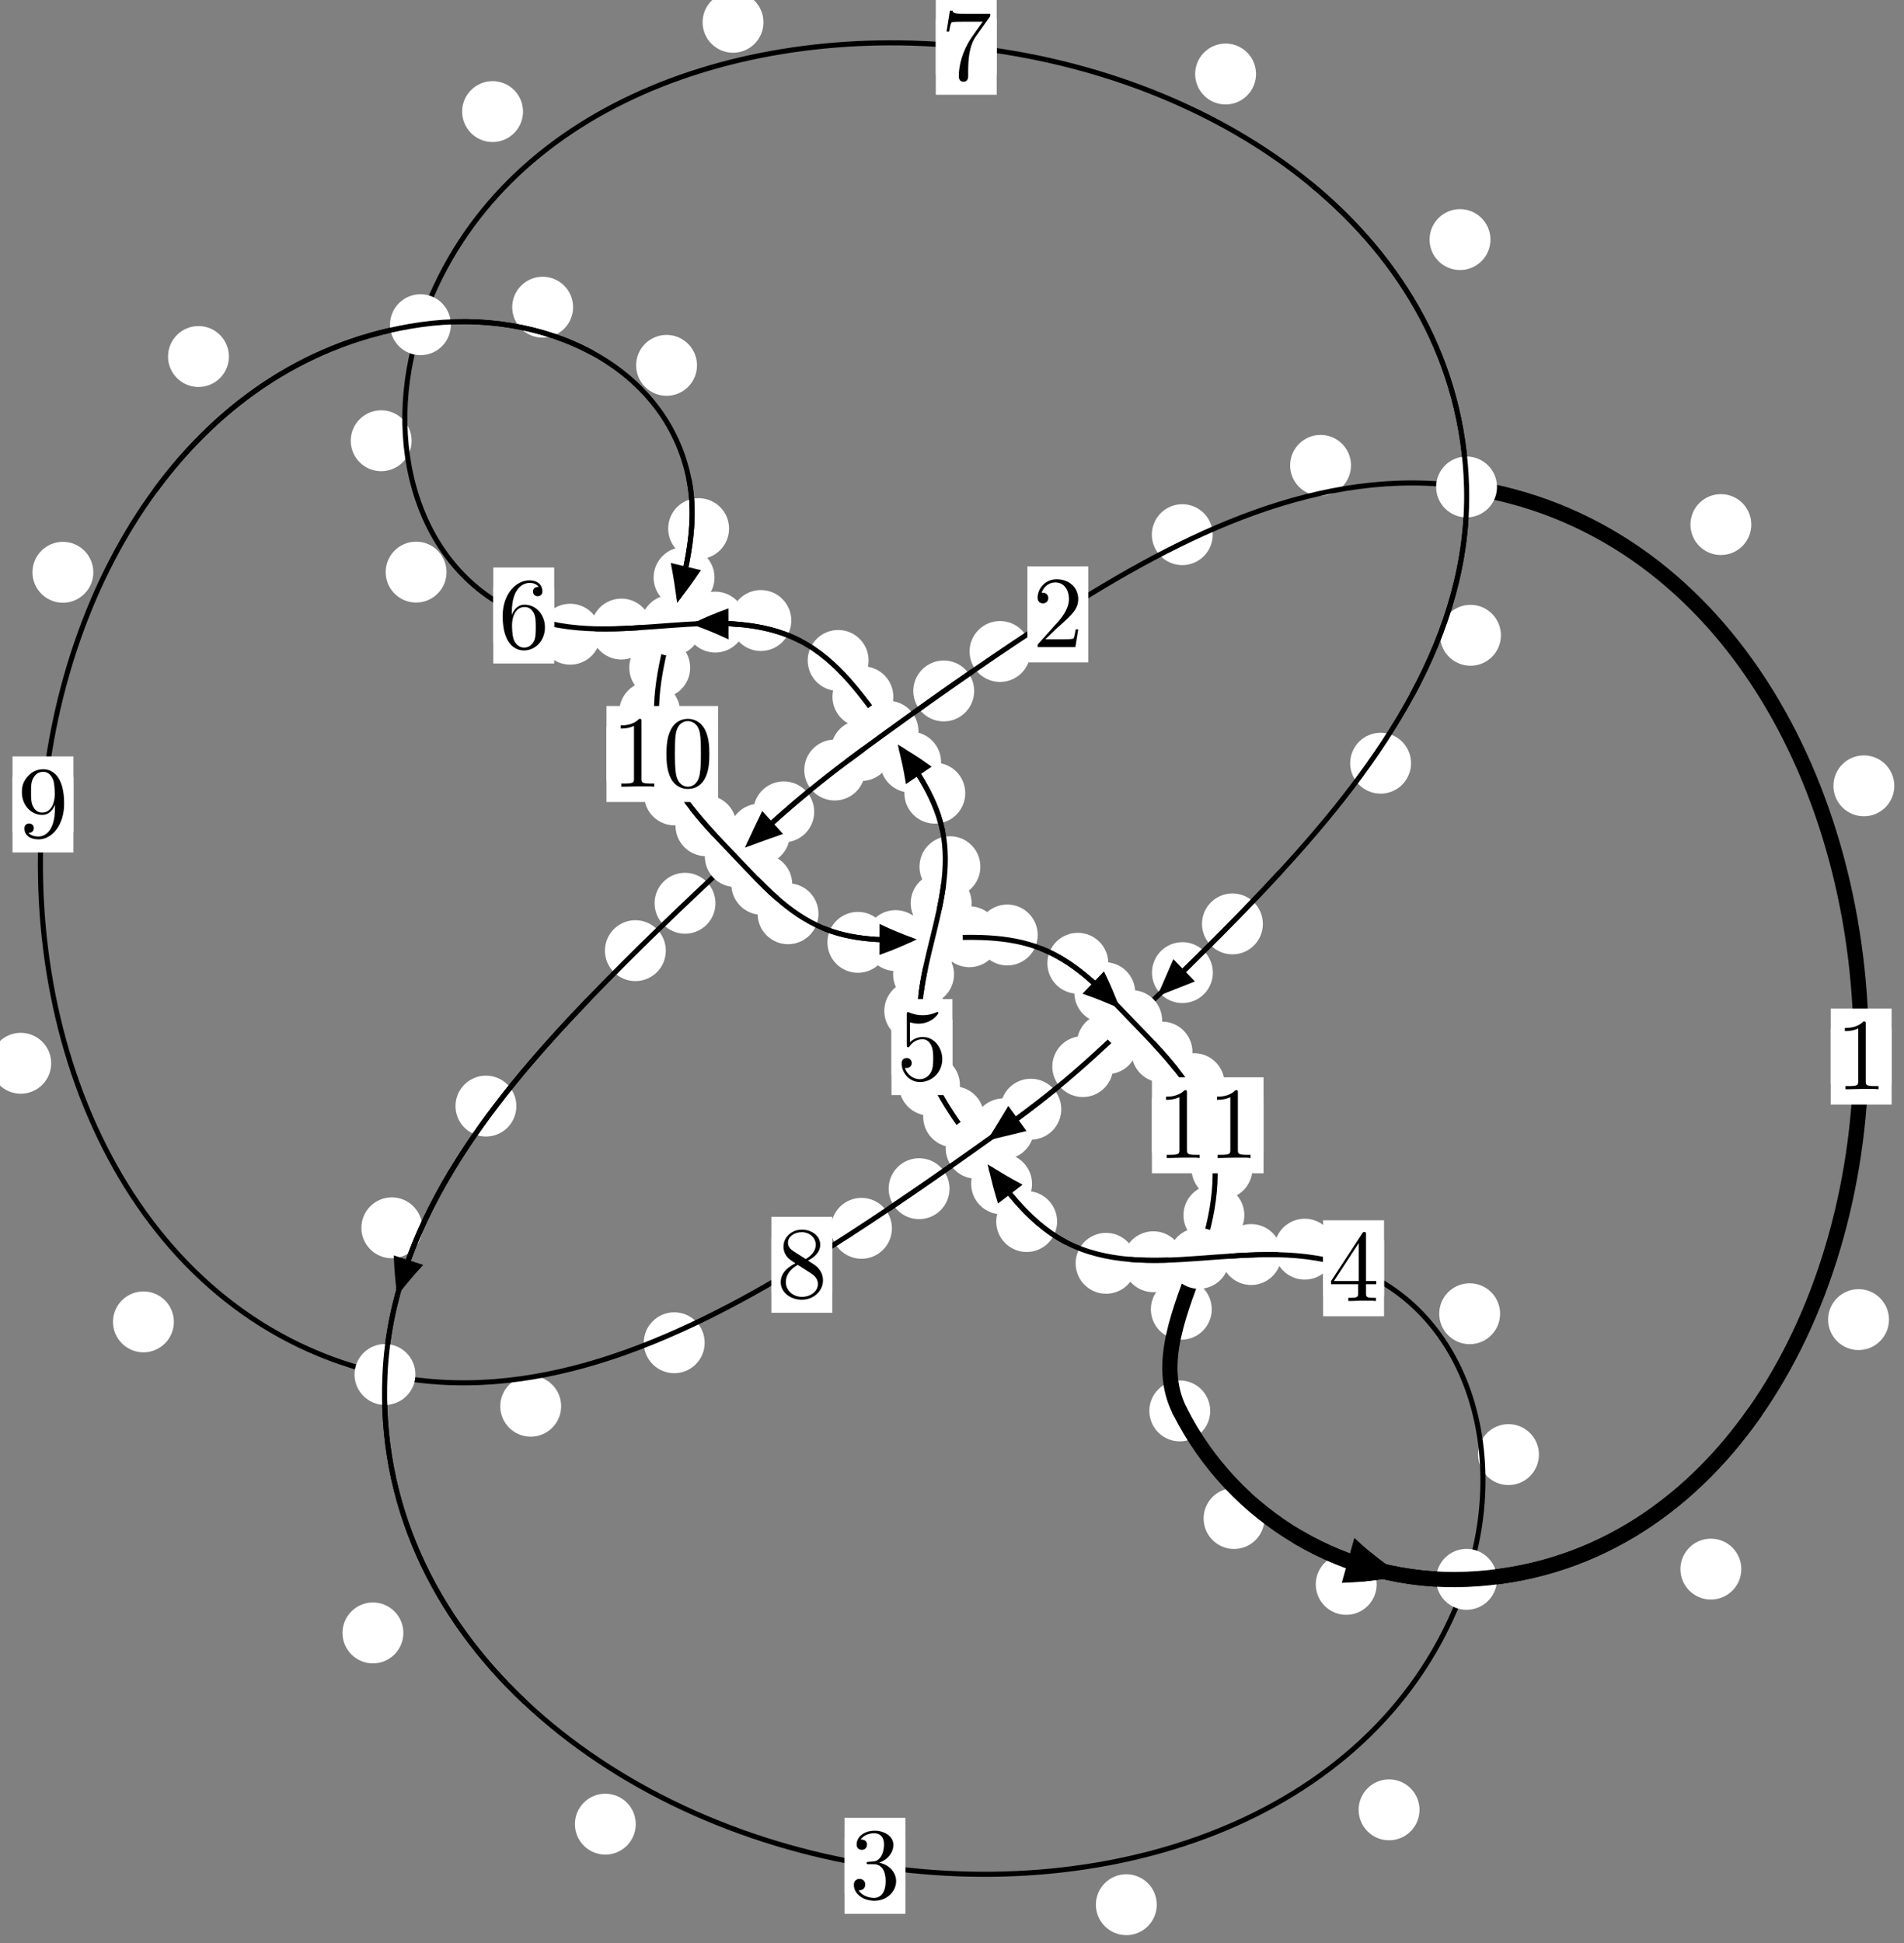 <?xml version="1.0"?>
<!-- Created by MetaPost 1.999 on 2021.07.05:2359 -->
<svg version="1.1" xmlns="http://www.w3.org/2000/svg" xmlns:xlink="http://www.w3.org/1999/xlink" width="186.952" height="190.723" viewBox="0 0 186.952 190.723">
<rect x="0" y="0" width="186.952" height="190.723" fill="#808080" stroke="none"/>
<!-- Original BoundingBox: -144.951401 -34.921143 42.000259 155.801483 -->
  <defs>
    <g transform="scale(0.01,0.01)" id="GLYPHcmr10_48">
      <path style="fill-rule: evenodd;" d="M460 -320C460 -400,455 -480,420 -554C374 -650,292 -666,250 -666C190 -666,117 -640,76 -547C44 -478,39 -400,39 -320C39 -245,43 -155,84 -79C127 2,200 22,249 22C303 22,379 1,423 -94C455 -163,460 -241,460 -320M249 -0C210 -0,151 -25,133 -121C122 -181,122 -273,122 -332C122 -396,122 -462,130 -516C149 -635,224 -644,249 -644C282 -644,348 -626,367 -527C377 -471,377 -395,377 -332C377 -257,377 -189,366 -125C351 -30,294 -0,249 -0"></path>
    </g>
    <g transform="scale(0.01,0.01)" id="GLYPHcmr10_49">
      <path style="fill-rule: evenodd;" d="M294 -640C294 -664,294 -666,271 -666C209 -602,121 -602,89 -602L89 -571C109 -571,168 -571,220 -597L220 -79C220 -43,217 -31,127 -31L95 -31L95 -0L257 -0L130 -3L217 -3L257 -3L297 -3L384 -3L419 -0L419 -31L387 -31C297 -31,294 -42,294 -79"></path>
    </g>
    <g transform="scale(0.01,0.01)" id="GLYPHcmr10_50">
      <path style="fill-rule: evenodd;" d="M127 -77L233 -180C389 -318,449 -372,449 -472C449 -586,359 -666,237 -666C124 -666,50 -574,50 -485C50 -429,100 -429,103 -429C120 -429,155 -441,155 -482C155 -508,137 -534,102 -534C94 -534,92 -534,89 -533C112 -598,166 -635,224 -635C315 -635,358 -554,358 -472C358 -392,308 -313,253 -251L61 -37C50 -26,50 -24,50 -0L421 -0L449 -174L424 -174C419 -144,412 -100,402 -85C395 -77,329 -77,307 -77"></path>
    </g>
    <g transform="scale(0.01,0.01)" id="GLYPHcmr10_51">
      <path style="fill-rule: evenodd;" d="M290 -352C372 -379,430 -449,430 -528C430 -610,342 -666,246 -666C145 -666,69 -606,69 -530C69 -497,91 -478,120 -478C151 -478,171 -500,171 -529C171 -579,124 -579,109 -579C140 -628,206 -641,242 -641C283 -641,338 -619,338 -529C338 -517,336 -459,310 -415C280 -367,246 -364,221 -363C213 -362,189 -360,182 -360C174 -359,167 -358,167 -348C167 -337,174 -337,191 -337L235 -337C317 -337,354 -269,354 -171C354 -35,285 -6,241 -6C198 -6,123 -23,88 -82C123 -77,154 -99,154 -137C154 -173,127 -193,98 -193C74 -193,42 -179,42 -135C42 -44,135 22,244 22C366 22,457 -69,457 -171C457 -253,394 -331,290 -352"></path>
    </g>
    <g transform="scale(0.01,0.01)" id="GLYPHcmr10_52">
      <path style="fill-rule: evenodd;" d="M294 -165L294 -78C294 -42,292 -31,218 -31L197 -31L197 -0L332 -0L238 -3L290 -3L332 -3L374 -3L427 -3L468 -0L468 -31L447 -31C373 -31,371 -42,371 -78L371 -165L471 -165L471 -196L371 -196L371 -651C371 -671,371 -677,355 -677C346 -677,343 -677,335 -665L28 -196L28 -165M300 -196L56 -196L300 -569"></path>
    </g>
    <g transform="scale(0.01,0.01)" id="GLYPHcmr10_53">
      <path style="fill-rule: evenodd;" d="M449 -201C449 -320,367 -420,259 -420C211 -420,168 -404,132 -369L132 -564C152 -558,185 -551,217 -551C340 -551,410 -642,410 -655C410 -661,407 -666,400 -666C399 -666,397 -666,392 -663C372 -654,323 -634,256 -634C216 -634,170 -641,123 -662C115 -665,113 -665,111 -665C101 -665,101 -657,101 -641L101 -345C101 -327,101 -319,115 -319C122 -319,124 -322,128 -328C139 -344,176 -398,257 -398C309 -398,334 -352,342 -334C358 -297,360 -258,360 -208C360 -173,360 -113,336 -71C312 -32,275 -6,229 -6C156 -6,99 -59,82 -118C85 -117,88 -116,99 -116C132 -116,149 -141,149 -165C149 -189,132 -214,99 -214C85 -214,50 -207,50 -161C50 -75,119 22,231 22C347 22,449 -74,449 -201"></path>
    </g>
    <g transform="scale(0.01,0.01)" id="GLYPHcmr10_54">
      <path style="fill-rule: evenodd;" d="M132 -328L132 -352C132 -605,256 -641,307 -641C331 -641,373 -635,395 -601C380 -601,340 -601,340 -556C340 -525,364 -510,386 -510C402 -510,432 -519,432 -558C432 -618,388 -666,305 -666C177 -666,42 -537,42 -316C42 -49,158 22,251 22C362 22,457 -72,457 -204C457 -331,368 -427,257 -427C189 -427,152 -376,132 -328M251 -6C188 -6,158 -66,152 -81C134 -128,134 -208,134 -226C134 -304,166 -404,256 -404C272 -404,318 -404,349 -342C367 -305,367 -254,367 -205C367 -157,367 -107,350 -71C320 -11,274 -6,251 -6"></path>
    </g>
    <g transform="scale(0.01,0.01)" id="GLYPHcmr10_55">
      <path style="fill-rule: evenodd;" d="M476 -609C485 -621,485 -623,485 -644L242 -644C120 -644,118 -657,114 -676L89 -676L56 -470L81 -470C84 -486,93 -549,106 -561C113 -567,191 -567,204 -567L411 -567C400 -551,321 -442,299 -409C209 -274,176 -135,176 -33C176 -23,176 22,222 22C268 22,268 -23,268 -33L268 -84C268 -139,271 -194,279 -248C283 -271,297 -357,341 -419"></path>
    </g>
    <g transform="scale(0.01,0.01)" id="GLYPHcmr10_56">
      <path style="fill-rule: evenodd;" d="M163 -457C117 -487,113 -521,113 -538C113 -599,178 -641,249 -641C322 -641,386 -589,386 -517C386 -460,347 -412,287 -377M309 -362C381 -399,430 -451,430 -517C430 -609,341 -666,250 -666C150 -666,69 -592,69 -499C69 -481,71 -436,113 -389C124 -377,161 -352,186 -335C128 -306,42 -250,42 -151C42 -45,144 22,249 22C362 22,457 -61,457 -168C457 -204,446 -249,408 -291C389 -312,373 -322,309 -362M209 -320L332 -242C360 -223,407 -193,407 -132C407 -58,332 -6,250 -6C164 -6,92 -68,92 -151C92 -209,124 -273,209 -320"></path>
    </g>
    <g transform="scale(0.01,0.01)" id="GLYPHcmr10_57">
      <path style="fill-rule: evenodd;" d="M367 -318L367 -286C367 -52,263 -6,205 -6C188 -6,134 -8,107 -42C151 -42,159 -71,159 -88C159 -119,135 -134,113 -134C97 -134,67 -125,67 -86C67 -19,121 22,206 22C335 22,457 -114,457 -329C457 -598,342 -666,253 -666C198 -666,149 -648,106 -603C65 -558,42 -516,42 -441C42 -316,130 -218,242 -218C303 -218,344 -260,367 -318M243 -241C227 -241,181 -241,150 -304C132 -341,132 -391,132 -440C132 -494,132 -541,153 -578C180 -628,218 -641,253 -641C299 -641,332 -607,349 -562C361 -530,365 -467,365 -421C365 -338,331 -241,243 -241"></path>
    </g>
  </defs>
  <path d="M124.158 149.03C124.158 148.237,123.843 147.477,123.283 146.916C122.723 146.356,121.962 146.041,121.17 146.041C120.377 146.041,119.617 146.356,119.056 146.916C118.496 147.477,118.181 148.237,118.181 149.03C118.181 149.822,118.496 150.583,119.056 151.143C119.617 151.704,120.377 152.019,121.17 152.019C121.962 152.019,122.723 151.704,123.283 151.143C123.843 150.583,124.158 149.822,124.158 149.03Z" style="fill: rgb(100%,100%,100%);stroke: none;"></path>
  <path d="M118.829 138.471C118.829 137.678,118.514 136.918,117.954 136.358C117.394 135.797,116.633 135.482,115.841 135.482C115.048 135.482,114.288 135.797,113.727 136.358C113.167 136.918,112.852 137.678,112.852 138.471C112.852 139.264,113.167 140.024,113.727 140.584C114.288 141.145,115.048 141.46,115.841 141.46C116.633 141.46,117.394 141.145,117.954 140.584C118.514 140.024,118.829 139.264,118.829 138.471Z" style="fill: rgb(100%,100%,100%);stroke: none;"></path>
  <path d="M170.977 153.996C170.977 153.204,170.662 152.444,170.101 151.883C169.541 151.323,168.781 151.008,167.988 151.008C167.195 151.008,166.435 151.323,165.875 151.883C165.314 152.444,164.999 153.204,164.999 153.996C164.999 154.789,165.314 155.549,165.875 156.11C166.435 156.67,167.195 156.985,167.988 156.985C168.781 156.985,169.541 156.67,170.101 156.11C170.662 155.549,170.977 154.789,170.977 153.996Z" style="fill: rgb(100%,100%,100%);stroke: none;"></path>
  <path d="M135.172 155.494C135.172 154.702,134.857 153.942,134.296 153.381C133.736 152.821,132.976 152.506,132.183 152.506C131.39 152.506,130.63 152.821,130.07 153.381C129.509 153.942,129.194 154.702,129.194 155.494C129.194 156.287,129.509 157.047,130.07 157.608C130.63 158.168,131.39 158.483,132.183 158.483C132.976 158.483,133.736 158.168,134.296 157.608C134.857 157.047,135.172 156.287,135.172 155.494Z" style="fill: rgb(100%,100%,100%);stroke: none;"></path>
  <path d="M186 77.124C186 76.332,185.685 75.571,185.125 75.011C184.564 74.45,183.804 74.136,183.012 74.136C182.219 74.136,181.459 74.45,180.898 75.011C180.338 75.571,180.023 76.332,180.023 77.124C180.023 77.917,180.338 78.677,180.898 79.238C181.459 79.798,182.219 80.113,183.012 80.113C183.804 80.113,184.564 79.798,185.125 79.238C185.685 78.677,186 77.917,186 77.124Z" style="fill: rgb(100%,100%,100%);stroke: none;"></path>
  <path d="M185.478 129.51C185.478 128.717,185.163 127.957,184.602 127.397C184.042 126.836,183.282 126.521,182.489 126.521C181.696 126.521,180.936 126.836,180.376 127.397C179.815 127.957,179.5 128.717,179.5 129.51C179.5 130.303,179.815 131.063,180.376 131.623C180.936 132.184,181.696 132.499,182.489 132.499C183.282 132.499,184.042 132.184,184.602 131.623C185.163 131.063,185.478 130.303,185.478 129.51Z" style="fill: rgb(100%,100%,100%);stroke: none;"></path>
  <path d="M132.654 45.672C132.654 44.88,132.339 44.12,131.778 43.559C131.218 42.999,130.457 42.684,129.665 42.684C128.872 42.684,128.112 42.999,127.551 43.559C126.991 44.12,126.676 44.88,126.676 45.672C126.676 46.465,126.991 47.225,127.551 47.786C128.112 48.346,128.872 48.661,129.665 48.661C130.457 48.661,131.218 48.346,131.778 47.786C132.339 47.225,132.654 46.465,132.654 45.672Z" style="fill: rgb(100%,100%,100%);stroke: none;"></path>
  <path d="M171.959 51.483C171.959 50.69,171.644 49.93,171.084 49.37C170.523 48.809,169.763 48.494,168.97 48.494C168.178 48.494,167.418 48.809,166.857 49.37C166.297 49.93,165.982 50.69,165.982 51.483C165.982 52.276,166.297 53.036,166.857 53.596C167.418 54.157,168.178 54.472,168.97 54.472C169.763 54.472,170.523 54.157,171.084 53.596C171.644 53.036,171.959 52.276,171.959 51.483Z" style="fill: rgb(100%,100%,100%);stroke: none;"></path>
  <path d="M101.179 63.94C101.179 63.147,100.864 62.387,100.304 61.826C99.743 61.266,98.983 60.951,98.19 60.951C97.398 60.951,96.637 61.266,96.077 61.826C95.516 62.387,95.202 63.147,95.202 63.94C95.202 64.732,95.516 65.492,96.077 66.053C96.637 66.613,97.398 66.928,98.19 66.928C98.983 66.928,99.743 66.613,100.304 66.053C100.864 65.492,101.179 64.732,101.179 63.94Z" style="fill: rgb(100%,100%,100%);stroke: none;"></path>
  <path d="M119.075 52.474C119.075 51.681,118.76 50.921,118.2 50.361C117.639 49.8,116.879 49.485,116.087 49.485C115.294 49.485,114.534 49.8,113.973 50.361C113.413 50.921,113.098 51.681,113.098 52.474C113.098 53.267,113.413 54.027,113.973 54.587C114.534 55.148,115.294 55.463,116.087 55.463C116.879 55.463,117.639 55.148,118.2 54.587C118.76 54.027,119.075 53.267,119.075 52.474Z" style="fill: rgb(100%,100%,100%);stroke: none;"></path>
  <path d="M87.56 73.659C87.56 72.866,87.245 72.106,86.685 71.546C86.124 70.985,85.364 70.67,84.572 70.67C83.779 70.67,83.019 70.985,82.458 71.546C81.898 72.106,81.583 72.866,81.583 73.659C81.583 74.452,81.898 75.212,82.458 75.772C83.019 76.333,83.779 76.648,84.572 76.648C85.364 76.648,86.124 76.333,86.685 75.772C87.245 75.212,87.56 74.452,87.56 73.659Z" style="fill: rgb(100%,100%,100%);stroke: none;"></path>
  <path d="M95.653 67.813C95.653 67.02,95.338 66.26,94.778 65.699C94.217 65.139,93.457 64.824,92.664 64.824C91.872 64.824,91.111 65.139,90.551 65.699C89.991 66.26,89.676 67.02,89.676 67.813C89.676 68.605,89.991 69.366,90.551 69.926C91.111 70.487,91.872 70.801,92.664 70.801C93.457 70.801,94.217 70.487,94.778 69.926C95.338 69.366,95.653 68.605,95.653 67.813Z" style="fill: rgb(100%,100%,100%);stroke: none;"></path>
  <path d="M79.945 79.678C79.945 78.885,79.63 78.125,79.069 77.565C78.509 77.004,77.749 76.689,76.956 76.689C76.163 76.689,75.403 77.004,74.843 77.565C74.282 78.125,73.967 78.885,73.967 79.678C73.967 80.471,74.282 81.231,74.843 81.791C75.403 82.352,76.163 82.667,76.956 82.667C77.749 82.667,78.509 82.352,79.069 81.791C79.63 81.231,79.945 80.471,79.945 79.678Z" style="fill: rgb(100%,100%,100%);stroke: none;"></path>
  <path d="M84.948 75.573C84.948 74.781,84.633 74.021,84.073 73.46C83.512 72.9,82.752 72.585,81.96 72.585C81.167 72.585,80.407 72.9,79.846 73.46C79.286 74.021,78.971 74.781,78.971 75.573C78.971 76.366,79.286 77.126,79.846 77.687C80.407 78.247,81.167 78.562,81.96 78.562C82.752 78.562,83.512 78.247,84.073 77.687C84.633 77.126,84.948 76.366,84.948 75.573Z" style="fill: rgb(100%,100%,100%);stroke: none;"></path>
  <path d="M70.25 88.648C70.25 87.855,69.935 87.095,69.375 86.534C68.814 85.974,68.054 85.659,67.261 85.659C66.469 85.659,65.709 85.974,65.148 86.534C64.588 87.095,64.273 87.855,64.273 88.648C64.273 89.44,64.588 90.2,65.148 90.761C65.709 91.321,66.469 91.636,67.261 91.636C68.054 91.636,68.814 91.321,69.375 90.761C69.935 90.2,70.25 89.44,70.25 88.648Z" style="fill: rgb(100%,100%,100%);stroke: none;"></path>
  <path d="M77.558 81.864C77.558 81.071,77.243 80.311,76.683 79.75C76.122 79.19,75.362 78.875,74.57 78.875C73.777 78.875,73.017 79.19,72.456 79.75C71.896 80.311,71.581 81.071,71.581 81.864C71.581 82.656,71.896 83.417,72.456 83.977C73.017 84.537,73.777 84.852,74.57 84.852C75.362 84.852,76.122 84.537,76.683 83.977C77.243 83.417,77.558 82.656,77.558 81.864Z" style="fill: rgb(100%,100%,100%);stroke: none;"></path>
  <path d="M50.703 108.554C50.703 107.762,50.388 107.002,49.828 106.441C49.268 105.881,48.507 105.566,47.715 105.566C46.922 105.566,46.162 105.881,45.601 106.441C45.041 107.002,44.726 107.762,44.726 108.554C44.726 109.347,45.041 110.107,45.601 110.668C46.162 111.228,46.922 111.543,47.715 111.543C48.507 111.543,49.268 111.228,49.828 110.668C50.388 110.107,50.703 109.347,50.703 108.554Z" style="fill: rgb(100%,100%,100%);stroke: none;"></path>
  <path d="M65.376 93.3C65.376 92.508,65.061 91.748,64.5 91.187C63.94 90.627,63.18 90.312,62.387 90.312C61.594 90.312,60.834 90.627,60.274 91.187C59.713 91.748,59.398 92.508,59.398 93.3C59.398 94.093,59.713 94.853,60.274 95.414C60.834 95.974,61.594 96.289,62.387 96.289C63.18 96.289,63.94 95.974,64.5 95.414C65.061 94.853,65.376 94.093,65.376 93.3Z" style="fill: rgb(100%,100%,100%);stroke: none;"></path>
  <path d="M39.606 160.26C39.606 159.468,39.291 158.707,38.731 158.147C38.17 157.586,37.41 157.271,36.618 157.271C35.825 157.271,35.065 157.586,34.504 158.147C33.944 158.707,33.629 159.468,33.629 160.26C33.629 161.053,33.944 161.813,34.504 162.374C35.065 162.934,35.825 163.249,36.618 163.249C37.41 163.249,38.17 162.934,38.731 162.374C39.291 161.813,39.606 161.053,39.606 160.26Z" style="fill: rgb(100%,100%,100%);stroke: none;"></path>
  <path d="M41.461 120.502C41.461 119.709,41.146 118.949,40.586 118.388C40.025 117.828,39.265 117.513,38.473 117.513C37.68 117.513,36.92 117.828,36.359 118.388C35.799 118.949,35.484 119.709,35.484 120.502C35.484 121.294,35.799 122.054,36.359 122.615C36.92 123.175,37.68 123.49,38.473 123.49C39.265 123.49,40.025 123.175,40.586 122.615C41.146 122.054,41.461 121.294,41.461 120.502Z" style="fill: rgb(100%,100%,100%);stroke: none;"></path>
  <path d="M113.581 186.932C113.581 186.14,113.266 185.38,112.706 184.819C112.145 184.259,111.385 183.944,110.593 183.944C109.8 183.944,109.04 184.259,108.479 184.819C107.919 185.38,107.604 186.14,107.604 186.932C107.604 187.725,107.919 188.485,108.479 189.046C109.04 189.606,109.8 189.921,110.593 189.921C111.385 189.921,112.145 189.606,112.706 189.046C113.266 188.485,113.581 187.725,113.581 186.932Z" style="fill: rgb(100%,100%,100%);stroke: none;"></path>
  <path d="M62.426 179.027C62.426 178.235,62.111 177.474,61.551 176.914C60.99 176.353,60.23 176.039,59.437 176.039C58.645 176.039,57.885 176.353,57.324 176.914C56.764 177.474,56.449 178.235,56.449 179.027C56.449 179.82,56.764 180.58,57.324 181.141C57.885 181.701,58.645 182.016,59.437 182.016C60.23 182.016,60.99 181.701,61.551 181.141C62.111 180.58,62.426 179.82,62.426 179.027Z" style="fill: rgb(100%,100%,100%);stroke: none;"></path>
  <path d="M151.106 142.758C151.106 141.965,150.791 141.205,150.231 140.645C149.67 140.084,148.91 139.769,148.118 139.769C147.325 139.769,146.565 140.084,146.004 140.645C145.444 141.205,145.129 141.965,145.129 142.758C145.129 143.551,145.444 144.311,146.004 144.871C146.565 145.432,147.325 145.747,148.118 145.747C148.91 145.747,149.67 145.432,150.231 144.871C150.791 144.311,151.106 143.551,151.106 142.758Z" style="fill: rgb(100%,100%,100%);stroke: none;"></path>
  <path d="M139.38 177.622C139.38 176.829,139.065 176.069,138.504 175.509C137.944 174.948,137.184 174.633,136.391 174.633C135.598 174.633,134.838 174.948,134.278 175.509C133.717 176.069,133.402 176.829,133.402 177.622C133.402 178.415,133.717 179.175,134.278 179.735C134.838 180.296,135.598 180.611,136.391 180.611C137.184 180.611,137.944 180.296,138.504 179.735C139.065 179.175,139.38 178.415,139.38 177.622Z" style="fill: rgb(100%,100%,100%);stroke: none;"></path>
  <path d="M131.099 122.596C131.099 121.804,130.784 121.044,130.223 120.483C129.663 119.923,128.903 119.608,128.11 119.608C127.317 119.608,126.557 119.923,125.997 120.483C125.436 121.044,125.121 121.804,125.121 122.596C125.121 123.389,125.436 124.149,125.997 124.71C126.557 125.27,127.317 125.585,128.11 125.585C128.903 125.585,129.663 125.27,130.223 124.71C130.784 124.149,131.099 123.389,131.099 122.596Z" style="fill: rgb(100%,100%,100%);stroke: none;"></path>
  <path d="M147.293 128.932C147.293 128.14,146.979 127.379,146.418 126.819C145.858 126.258,145.097 125.944,144.305 125.944C143.512 125.944,142.752 126.258,142.191 126.819C141.631 127.379,141.316 128.14,141.316 128.932C141.316 129.725,141.631 130.485,142.191 131.046C142.752 131.606,143.512 131.921,144.305 131.921C145.097 131.921,145.858 131.606,146.418 131.046C146.979 130.485,147.293 129.725,147.293 128.932Z" style="fill: rgb(100%,100%,100%);stroke: none;"></path>
  <path d="M116.234 123.83C116.234 123.037,115.919 122.277,115.359 121.717C114.798 121.156,114.038 120.841,113.246 120.841C112.453 120.841,111.693 121.156,111.132 121.717C110.572 122.277,110.257 123.037,110.257 123.83C110.257 124.623,110.572 125.383,111.132 125.943C111.693 126.504,112.453 126.819,113.246 126.819C114.038 126.819,114.798 126.504,115.359 125.943C115.919 125.383,116.234 124.623,116.234 123.83Z" style="fill: rgb(100%,100%,100%);stroke: none;"></path>
  <path d="M125.836 123.123C125.836 122.331,125.521 121.571,124.961 121.01C124.4 120.45,123.64 120.135,122.848 120.135C122.055 120.135,121.295 120.45,120.734 121.01C120.174 121.571,119.859 122.331,119.859 123.123C119.859 123.916,120.174 124.676,120.734 125.237C121.295 125.797,122.055 126.112,122.848 126.112C123.64 126.112,124.4 125.797,124.961 125.237C125.521 124.676,125.836 123.916,125.836 123.123Z" style="fill: rgb(100%,100%,100%);stroke: none;"></path>
  <path d="M103.796 119.885C103.796 119.092,103.481 118.332,102.92 117.772C102.36 117.211,101.599 116.896,100.807 116.896C100.014 116.896,99.254 117.211,98.693 117.772C98.133 118.332,97.818 119.092,97.818 119.885C97.818 120.678,98.133 121.438,98.693 121.998C99.254 122.559,100.014 122.874,100.807 122.874C101.599 122.874,102.36 122.559,102.92 121.998C103.481 121.438,103.796 120.678,103.796 119.885Z" style="fill: rgb(100%,100%,100%);stroke: none;"></path>
  <path d="M111.592 123.984C111.592 123.192,111.277 122.432,110.717 121.871C110.156 121.311,109.396 120.996,108.604 120.996C107.811 120.996,107.051 121.311,106.49 121.871C105.93 122.432,105.615 123.192,105.615 123.984C105.615 124.777,105.93 125.537,106.49 126.098C107.051 126.658,107.811 126.973,108.604 126.973C109.396 126.973,110.156 126.658,110.717 126.098C111.277 125.537,111.592 124.777,111.592 123.984Z" style="fill: rgb(100%,100%,100%);stroke: none;"></path>
  <path d="M96.624 109.604C96.624 108.811,96.309 108.051,95.748 107.49C95.188 106.93,94.428 106.615,93.635 106.615C92.842 106.615,92.082 106.93,91.522 107.49C90.961 108.051,90.646 108.811,90.646 109.604C90.646 110.396,90.961 111.157,91.522 111.717C92.082 112.277,92.842 112.592,93.635 112.592C94.428 112.592,95.188 112.277,95.748 111.717C96.309 111.157,96.624 110.396,96.624 109.604Z" style="fill: rgb(100%,100%,100%);stroke: none;"></path>
  <path d="M101.335 116.19C101.335 115.397,101.02 114.637,100.46 114.076C99.899 113.516,99.139 113.201,98.347 113.201C97.554 113.201,96.794 113.516,96.233 114.076C95.673 114.637,95.358 115.397,95.358 116.19C95.358 116.982,95.673 117.742,96.233 118.303C96.794 118.863,97.554 119.178,98.347 119.178C99.139 119.178,99.899 118.863,100.46 118.303C101.02 117.742,101.335 116.982,101.335 116.19Z" style="fill: rgb(100%,100%,100%);stroke: none;"></path>
  <path d="M92.806 99.219C92.806 98.426,92.491 97.666,91.931 97.105C91.37 96.545,90.61 96.23,89.817 96.23C89.025 96.23,88.264 96.545,87.704 97.105C87.144 97.666,86.829 98.426,86.829 99.219C86.829 100.011,87.144 100.772,87.704 101.332C88.264 101.893,89.025 102.208,89.817 102.208C90.61 102.208,91.37 101.893,91.931 101.332C92.491 100.772,92.806 100.011,92.806 99.219Z" style="fill: rgb(100%,100%,100%);stroke: none;"></path>
  <path d="M94.255 106.501C94.255 105.708,93.94 104.948,93.38 104.388C92.819 103.827,92.059 103.512,91.266 103.512C90.474 103.512,89.713 103.827,89.153 104.388C88.592 104.948,88.277 105.708,88.277 106.501C88.277 107.294,88.592 108.054,89.153 108.614C89.713 109.175,90.474 109.49,91.266 109.49C92.059 109.49,92.819 109.175,93.38 108.614C93.94 108.054,94.255 107.294,94.255 106.501Z" style="fill: rgb(100%,100%,100%);stroke: none;"></path>
  <path d="M95.401 88.638C95.401 87.845,95.086 87.085,94.525 86.525C93.965 85.964,93.205 85.649,92.412 85.649C91.619 85.649,90.859 85.964,90.299 86.525C89.738 87.085,89.423 87.845,89.423 88.638C89.423 89.431,89.738 90.191,90.299 90.751C90.859 91.312,91.619 91.627,92.412 91.627C93.205 91.627,93.965 91.312,94.525 90.751C95.086 90.191,95.401 89.431,95.401 88.638Z" style="fill: rgb(100%,100%,100%);stroke: none;"></path>
  <path d="M93.672 95.626C93.672 94.833,93.357 94.073,92.797 93.512C92.236 92.952,91.476 92.637,90.684 92.637C89.891 92.637,89.131 92.952,88.57 93.512C88.01 94.073,87.695 94.833,87.695 95.626C87.695 96.418,88.01 97.178,88.57 97.739C89.131 98.299,89.891 98.614,90.684 98.614C91.476 98.614,92.236 98.299,92.797 97.739C93.357 97.178,93.672 96.418,93.672 95.626Z" style="fill: rgb(100%,100%,100%);stroke: none;"></path>
  <path d="M94.778 77.844C94.778 77.051,94.463 76.291,93.903 75.731C93.342 75.17,92.582 74.855,91.789 74.855C90.997 74.855,90.236 75.17,89.676 75.731C89.116 76.291,88.801 77.051,88.801 77.844C88.801 78.637,89.116 79.397,89.676 79.957C90.236 80.518,90.997 80.833,91.789 80.833C92.582 80.833,93.342 80.518,93.903 79.957C94.463 79.397,94.778 78.637,94.778 77.844Z" style="fill: rgb(100%,100%,100%);stroke: none;"></path>
  <path d="M96.262 85.06C96.262 84.267,95.947 83.507,95.387 82.946C94.826 82.386,94.066 82.071,93.273 82.071C92.481 82.071,91.72 82.386,91.16 82.946C90.6 83.507,90.285 84.267,90.285 85.06C90.285 85.852,90.6 86.612,91.16 87.173C91.72 87.733,92.481 88.048,93.273 88.048C94.066 88.048,94.826 87.733,95.387 87.173C95.947 86.612,96.262 85.852,96.262 85.06Z" style="fill: rgb(100%,100%,100%);stroke: none;"></path>
  <path d="M87.716 68.387C87.716 67.594,87.401 66.834,86.841 66.274C86.28 65.713,85.52 65.398,84.728 65.398C83.935 65.398,83.175 65.713,82.614 66.274C82.054 66.834,81.739 67.594,81.739 68.387C81.739 69.18,82.054 69.94,82.614 70.5C83.175 71.061,83.935 71.376,84.728 71.376C85.52 71.376,86.28 71.061,86.841 70.5C87.401 69.94,87.716 69.18,87.716 68.387Z" style="fill: rgb(100%,100%,100%);stroke: none;"></path>
  <path d="M92.402 74.798C92.402 74.005,92.087 73.245,91.527 72.684C90.966 72.124,90.206 71.809,89.414 71.809C88.621 71.809,87.861 72.124,87.3 72.684C86.74 73.245,86.425 74.005,86.425 74.798C86.425 75.59,86.74 76.35,87.3 76.911C87.861 77.471,88.621 77.786,89.414 77.786C90.206 77.786,90.966 77.471,91.527 76.911C92.087 76.35,92.402 75.59,92.402 74.798Z" style="fill: rgb(100%,100%,100%);stroke: none;"></path>
  <path d="M77.697 60.9C77.697 60.107,77.382 59.347,76.822 58.787C76.262 58.226,75.501 57.911,74.709 57.911C73.916 57.911,73.156 58.226,72.595 58.787C72.035 59.347,71.72 60.107,71.72 60.9C71.72 61.693,72.035 62.453,72.595 63.013C73.156 63.574,73.916 63.889,74.709 63.889C75.501 63.889,76.262 63.574,76.822 63.013C77.382 62.453,77.697 61.693,77.697 60.9Z" style="fill: rgb(100%,100%,100%);stroke: none;"></path>
  <path d="M85.286 64.818C85.286 64.026,84.971 63.266,84.411 62.705C83.85 62.145,83.09 61.83,82.297 61.83C81.505 61.83,80.744 62.145,80.184 62.705C79.624 63.266,79.309 64.026,79.309 64.818C79.309 65.611,79.624 66.371,80.184 66.932C80.744 67.492,81.505 67.807,82.297 67.807C83.09 67.807,83.85 67.492,84.411 66.932C84.971 66.371,85.286 65.611,85.286 64.818Z" style="fill: rgb(100%,100%,100%);stroke: none;"></path>
  <path d="M64.001 61.739C64.001 60.946,63.686 60.186,63.125 59.626C62.565 59.065,61.805 58.75,61.012 58.75C60.219 58.75,59.459 59.065,58.899 59.626C58.338 60.186,58.023 60.946,58.023 61.739C58.023 62.532,58.338 63.292,58.899 63.852C59.459 64.413,60.219 64.728,61.012 64.728C61.805 64.728,62.565 64.413,63.125 63.852C63.686 63.292,64.001 62.532,64.001 61.739Z" style="fill: rgb(100%,100%,100%);stroke: none;"></path>
  <path d="M73.216 61.054C73.216 60.261,72.901 59.501,72.34 58.94C71.78 58.38,71.02 58.065,70.227 58.065C69.434 58.065,68.674 58.38,68.114 58.94C67.553 59.501,67.238 60.261,67.238 61.054C67.238 61.846,67.553 62.607,68.114 63.167C68.674 63.728,69.434 64.042,70.227 64.042C71.02 64.042,71.78 63.728,72.34 63.167C72.901 62.607,73.216 61.846,73.216 61.054Z" style="fill: rgb(100%,100%,100%);stroke: none;"></path>
  <path d="M43.845 56.149C43.845 55.356,43.53 54.596,42.969 54.035C42.409 53.475,41.649 53.16,40.856 53.16C40.063 53.16,39.303 53.475,38.743 54.035C38.182 54.596,37.867 55.356,37.867 56.149C37.867 56.941,38.182 57.702,38.743 58.262C39.303 58.823,40.063 59.137,40.856 59.137C41.649 59.137,42.409 58.823,42.969 58.262C43.53 57.702,43.845 56.941,43.845 56.149Z" style="fill: rgb(100%,100%,100%);stroke: none;"></path>
  <path d="M58.974 62.242C58.974 61.45,58.659 60.689,58.099 60.129C57.539 59.568,56.778 59.254,55.986 59.254C55.193 59.254,54.433 59.568,53.872 60.129C53.312 60.689,52.997 61.45,52.997 62.242C52.997 63.035,53.312 63.795,53.872 64.356C54.433 64.916,55.193 65.231,55.986 65.231C56.778 65.231,57.539 64.916,58.099 64.356C58.659 63.795,58.974 63.035,58.974 62.242Z" style="fill: rgb(100%,100%,100%);stroke: none;"></path>
  <path d="M51.355 10.951C51.355 10.158,51.04 9.398,50.479 8.838C49.919 8.277,49.159 7.962,48.366 7.962C47.573 7.962,46.813 8.277,46.253 8.838C45.692 9.398,45.377 10.158,45.377 10.951C45.377 11.744,45.692 12.504,46.253 13.064C46.813 13.625,47.573 13.94,48.366 13.94C49.159 13.94,49.919 13.625,50.479 13.064C51.04 12.504,51.355 11.744,51.355 10.951Z" style="fill: rgb(100%,100%,100%);stroke: none;"></path>
  <path d="M40.417 43.257C40.417 42.464,40.102 41.704,39.541 41.144C38.981 40.583,38.221 40.268,37.428 40.268C36.635 40.268,35.875 40.583,35.315 41.144C34.754 41.704,34.439 42.464,34.439 43.257C34.439 44.05,34.754 44.81,35.315 45.37C35.875 45.931,36.635 46.246,37.428 46.246C38.221 46.246,38.981 45.931,39.541 45.37C40.102 44.81,40.417 44.05,40.417 43.257Z" style="fill: rgb(100%,100%,100%);stroke: none;"></path>
  <path d="M123.329 7.264C123.329 6.471,123.014 5.711,122.453 5.151C121.893 4.59,121.133 4.275,120.34 4.275C119.547 4.275,118.787 4.59,118.227 5.151C117.666 5.711,117.351 6.471,117.351 7.264C117.351 8.057,117.666 8.817,118.227 9.377C118.787 9.938,119.547 10.253,120.34 10.253C121.133 10.253,121.893 9.938,122.453 9.377C123.014 8.817,123.329 8.057,123.329 7.264Z" style="fill: rgb(100%,100%,100%);stroke: none;"></path>
  <path d="M74.965 2.187C74.965 1.395,74.651 0.634,74.09 0.074C73.53 -0.487,72.769 -0.801,71.977 -0.801C71.184 -0.801,70.424 -0.487,69.863 0.074C69.303 0.634,68.988 1.395,68.988 2.187C68.988 2.98,69.303 3.74,69.863 4.301C70.424 4.861,71.184 5.176,71.977 5.176C72.769 5.176,73.53 4.861,74.09 4.301C74.651 3.74,74.965 2.98,74.965 2.187Z" style="fill: rgb(100%,100%,100%);stroke: none;"></path>
  <path d="M147.374 62.349C147.374 61.557,147.059 60.796,146.499 60.236C145.938 59.675,145.178 59.36,144.386 59.36C143.593 59.36,142.833 59.675,142.272 60.236C141.712 60.796,141.397 61.557,141.397 62.349C141.397 63.142,141.712 63.902,142.272 64.463C142.833 65.023,143.593 65.338,144.386 65.338C145.178 65.338,145.938 65.023,146.499 64.463C147.059 63.902,147.374 63.142,147.374 62.349Z" style="fill: rgb(100%,100%,100%);stroke: none;"></path>
  <path d="M146.346 23.515C146.346 22.722,146.031 21.962,145.47 21.402C144.91 20.841,144.15 20.526,143.357 20.526C142.564 20.526,141.804 20.841,141.244 21.402C140.683 21.962,140.368 22.722,140.368 23.515C140.368 24.308,140.683 25.068,141.244 25.628C141.804 26.189,142.564 26.504,143.357 26.504C144.15 26.504,144.91 26.189,145.47 25.628C146.031 25.068,146.346 24.308,146.346 23.515Z" style="fill: rgb(100%,100%,100%);stroke: none;"></path>
  <path d="M124.001 90.674C124.001 89.881,123.686 89.121,123.125 88.561C122.565 88,121.805 87.685,121.012 87.685C120.219 87.685,119.459 88,118.899 88.561C118.338 89.121,118.023 89.881,118.023 90.674C118.023 91.467,118.338 92.227,118.899 92.787C119.459 93.348,120.219 93.663,121.012 93.663C121.805 93.663,122.565 93.348,123.125 92.787C123.686 92.227,124.001 91.467,124.001 90.674Z" style="fill: rgb(100%,100%,100%);stroke: none;"></path>
  <path d="M138.549 74.904C138.549 74.111,138.234 73.351,137.674 72.79C137.113 72.23,136.353 71.915,135.56 71.915C134.768 71.915,134.007 72.23,133.447 72.79C132.887 73.351,132.572 74.111,132.572 74.904C132.572 75.696,132.887 76.456,133.447 77.017C134.007 77.577,134.768 77.892,135.56 77.892C136.353 77.892,137.113 77.577,137.674 77.017C138.234 76.456,138.549 75.696,138.549 74.904Z" style="fill: rgb(100%,100%,100%);stroke: none;"></path>
  <path d="M111.716 102.429C111.716 101.636,111.401 100.876,110.841 100.315C110.28 99.755,109.52 99.44,108.727 99.44C107.935 99.44,107.174 99.755,106.614 100.315C106.054 100.876,105.739 101.636,105.739 102.429C105.739 103.221,106.054 103.981,106.614 104.542C107.174 105.102,107.935 105.417,108.727 105.417C109.52 105.417,110.28 105.102,110.841 104.542C111.401 103.981,111.716 103.221,111.716 102.429Z" style="fill: rgb(100%,100%,100%);stroke: none;"></path>
  <path d="M119.089 95.456C119.089 94.663,118.774 93.903,118.214 93.342C117.653 92.782,116.893 92.467,116.1 92.467C115.308 92.467,114.548 92.782,113.987 93.342C113.427 93.903,113.112 94.663,113.112 95.456C113.112 96.248,113.427 97.008,113.987 97.569C114.548 98.129,115.308 98.444,116.1 98.444C116.893 98.444,117.653 98.129,118.214 97.569C118.774 97.008,119.089 96.248,119.089 95.456Z" style="fill: rgb(100%,100%,100%);stroke: none;"></path>
  <path d="M104.205 108.86C104.205 108.068,103.89 107.307,103.33 106.747C102.769 106.186,102.009 105.872,101.216 105.872C100.424 105.872,99.663 106.186,99.103 106.747C98.543 107.307,98.228 108.068,98.228 108.86C98.228 109.653,98.543 110.413,99.103 110.974C99.663 111.534,100.424 111.849,101.216 111.849C102.009 111.849,102.769 111.534,103.33 110.974C103.89 110.413,104.205 109.653,104.205 108.86Z" style="fill: rgb(100%,100%,100%);stroke: none;"></path>
  <path d="M109.304 104.678C109.304 103.885,108.989 103.125,108.429 102.565C107.868 102.004,107.108 101.689,106.315 101.689C105.523 101.689,104.763 102.004,104.202 102.565C103.642 103.125,103.327 103.885,103.327 104.678C103.327 105.471,103.642 106.231,104.202 106.791C104.763 107.352,105.523 107.667,106.315 107.667C107.108 107.667,107.868 107.352,108.429 106.791C108.989 106.231,109.304 105.471,109.304 104.678Z" style="fill: rgb(100%,100%,100%);stroke: none;"></path>
  <path d="M93.234 116.662C93.234 115.869,92.919 115.109,92.359 114.548C91.798 113.988,91.038 113.673,90.245 113.673C89.453 113.673,88.693 113.988,88.132 114.548C87.572 115.109,87.257 115.869,87.257 116.662C87.257 117.454,87.572 118.214,88.132 118.775C88.693 119.335,89.453 119.65,90.245 119.65C91.038 119.65,91.798 119.335,92.359 118.775C92.919 118.214,93.234 117.454,93.234 116.662Z" style="fill: rgb(100%,100%,100%);stroke: none;"></path>
  <path d="M101.525 110.787C101.525 109.994,101.211 109.234,100.65 108.673C100.09 108.113,99.329 107.798,98.537 107.798C97.744 107.798,96.984 108.113,96.423 108.673C95.863 109.234,95.548 109.994,95.548 110.787C95.548 111.579,95.863 112.34,96.423 112.9C96.984 113.46,97.744 113.775,98.537 113.775C99.329 113.775,100.09 113.46,100.65 112.9C101.211 112.34,101.525 111.579,101.525 110.787Z" style="fill: rgb(100%,100%,100%);stroke: none;"></path>
  <path d="M69.191 131.781C69.191 130.989,68.876 130.229,68.316 129.668C67.755 129.108,66.995 128.793,66.202 128.793C65.41 128.793,64.65 129.108,64.089 129.668C63.529 130.229,63.214 130.989,63.214 131.781C63.214 132.574,63.529 133.334,64.089 133.895C64.65 134.455,65.41 134.77,66.202 134.77C66.995 134.77,67.755 134.455,68.316 133.895C68.876 133.334,69.191 132.574,69.191 131.781Z" style="fill: rgb(100%,100%,100%);stroke: none;"></path>
  <path d="M87.576 120.551C87.576 119.758,87.261 118.998,86.7 118.438C86.14 117.877,85.38 117.562,84.587 117.562C83.794 117.562,83.034 117.877,82.474 118.438C81.913 118.998,81.598 119.758,81.598 120.551C81.598 121.344,81.913 122.104,82.474 122.664C83.034 123.225,83.794 123.54,84.587 123.54C85.38 123.54,86.14 123.225,86.7 122.664C87.261 122.104,87.576 121.344,87.576 120.551Z" style="fill: rgb(100%,100%,100%);stroke: none;"></path>
  <path d="M17.072 129.733C17.072 128.94,16.757 128.18,16.197 127.62C15.636 127.059,14.876 126.744,14.083 126.744C13.291 126.744,12.531 127.059,11.97 127.62C11.41 128.18,11.095 128.94,11.095 129.733C11.095 130.526,11.41 131.286,11.97 131.846C12.531 132.407,13.291 132.722,14.083 132.722C14.876 132.722,15.636 132.407,16.197 131.846C16.757 131.286,17.072 130.526,17.072 129.733Z" style="fill: rgb(100%,100%,100%);stroke: none;"></path>
  <path d="M55.098 138.011C55.098 137.219,54.783 136.458,54.222 135.898C53.662 135.338,52.902 135.023,52.109 135.023C51.316 135.023,50.556 135.338,49.996 135.898C49.435 136.458,49.12 137.219,49.12 138.011C49.12 138.804,49.435 139.564,49.996 140.125C50.556 140.685,51.316 141,52.109 141C52.902 141,53.662 140.685,54.222 140.125C54.783 139.564,55.098 138.804,55.098 138.011Z" style="fill: rgb(100%,100%,100%);stroke: none;"></path>
  <path d="M9.164 56.166C9.164 55.374,8.849 54.614,8.289 54.053C7.728 53.493,6.968 53.178,6.175 53.178C5.383 53.178,4.623 53.493,4.062 54.053C3.502 54.614,3.187 55.374,3.187 56.166C3.187 56.959,3.502 57.719,4.062 58.28C4.623 58.84,5.383 59.155,6.175 59.155C6.968 59.155,7.728 58.84,8.289 58.28C8.849 57.719,9.164 56.959,9.164 56.166Z" style="fill: rgb(100%,100%,100%);stroke: none;"></path>
  <path d="M5.026 104.352C5.026 103.559,4.711 102.799,4.151 102.238C3.59 101.678,2.83 101.363,2.037 101.363C1.245 101.363,0.484 101.678,-0.076 102.238C-0.636 102.799,-0.951 103.559,-0.951 104.352C-0.951 105.145,-0.636 105.905,-0.076 106.465C0.484 107.026,1.245 107.341,2.037 107.341C2.83 107.341,3.59 107.026,4.151 106.465C4.711 105.905,5.026 105.145,5.026 104.352Z" style="fill: rgb(100%,100%,100%);stroke: none;"></path>
  <path d="M56.272 30.148C56.272 29.356,55.957 28.596,55.396 28.035C54.836 27.475,54.076 27.16,53.283 27.16C52.49 27.16,51.73 27.475,51.17 28.035C50.609 28.596,50.294 29.356,50.294 30.148C50.294 30.941,50.609 31.701,51.17 32.262C51.73 32.822,52.49 33.137,53.283 33.137C54.076 33.137,54.836 32.822,55.396 32.262C55.957 31.701,56.272 30.941,56.272 30.148Z" style="fill: rgb(100%,100%,100%);stroke: none;"></path>
  <path d="M22.477 34.99C22.477 34.197,22.162 33.437,21.601 32.876C21.041 32.316,20.281 32.001,19.488 32.001C18.695 32.001,17.935 32.316,17.375 32.876C16.814 33.437,16.499 34.197,16.499 34.99C16.499 35.782,16.814 36.543,17.375 37.103C17.935 37.664,18.695 37.979,19.488 37.979C20.281 37.979,21.041 37.664,21.601 37.103C22.162 36.543,22.477 35.782,22.477 34.99Z" style="fill: rgb(100%,100%,100%);stroke: none;"></path>
  <path d="M71.585 51.879C71.585 51.087,71.27 50.326,70.71 49.766C70.149 49.206,69.389 48.891,68.597 48.891C67.804 48.891,67.044 49.206,66.483 49.766C65.923 50.326,65.608 51.087,65.608 51.879C65.608 52.672,65.923 53.432,66.483 53.993C67.044 54.553,67.804 54.868,68.597 54.868C69.389 54.868,70.149 54.553,70.71 53.993C71.27 53.432,71.585 52.672,71.585 51.879Z" style="fill: rgb(100%,100%,100%);stroke: none;"></path>
  <path d="M68.438 35.857C68.438 35.064,68.123 34.304,67.563 33.744C67.002 33.183,66.242 32.868,65.45 32.868C64.657 32.868,63.897 33.183,63.336 33.744C62.776 34.304,62.461 35.064,62.461 35.857C62.461 36.65,62.776 37.41,63.336 37.97C63.897 38.531,64.657 38.846,65.45 38.846C66.242 38.846,67.002 38.531,67.563 37.97C68.123 37.41,68.438 36.65,68.438 35.857Z" style="fill: rgb(100%,100%,100%);stroke: none;"></path>
  <path d="M67.767 65.531C67.767 64.738,67.452 63.978,66.891 63.418C66.331 62.857,65.571 62.542,64.778 62.542C63.985 62.542,63.225 62.857,62.665 63.418C62.104 63.978,61.789 64.738,61.789 65.531C61.789 66.324,62.104 67.084,62.665 67.644C63.225 68.205,63.985 68.52,64.778 68.52C65.571 68.52,66.331 68.205,66.891 67.644C67.452 67.084,67.767 66.324,67.767 65.531Z" style="fill: rgb(100%,100%,100%);stroke: none;"></path>
  <path d="M70.156 56.682C70.156 55.889,69.841 55.129,69.28 54.568C68.72 54.008,67.96 53.693,67.167 53.693C66.374 53.693,65.614 54.008,65.054 54.568C64.493 55.129,64.178 55.889,64.178 56.682C64.178 57.474,64.493 58.235,65.054 58.795C65.614 59.356,66.374 59.671,67.167 59.671C67.96 59.671,68.72 59.356,69.28 58.795C69.841 58.235,70.156 57.474,70.156 56.682Z" style="fill: rgb(100%,100%,100%);stroke: none;"></path>
  <path d="M69.223 78.015C69.223 77.222,68.908 76.462,68.348 75.901C67.787 75.341,67.027 75.026,66.235 75.026C65.442 75.026,64.682 75.341,64.121 75.901C63.561 76.462,63.246 77.222,63.246 78.015C63.246 78.807,63.561 79.568,64.121 80.128C64.682 80.688,65.442 81.003,66.235 81.003C67.027 81.003,67.787 80.688,68.348 80.128C68.908 79.568,69.223 78.807,69.223 78.015Z" style="fill: rgb(100%,100%,100%);stroke: none;"></path>
  <path d="M66.781 69.871C66.781 69.078,66.466 68.318,65.906 67.758C65.345 67.197,64.585 66.882,63.793 66.882C63 66.882,62.24 67.197,61.679 67.758C61.119 68.318,60.804 69.078,60.804 69.871C60.804 70.664,61.119 71.424,61.679 71.984C62.24 72.545,63 72.86,63.793 72.86C64.585 72.86,65.345 72.545,65.906 71.984C66.466 71.424,66.781 70.664,66.781 69.871Z" style="fill: rgb(100%,100%,100%);stroke: none;"></path>
  <path d="M77.788 86.793C77.788 86,77.473 85.24,76.912 84.679C76.352 84.119,75.592 83.804,74.799 83.804C74.006 83.804,73.246 84.119,72.686 84.679C72.125 85.24,71.81 86,71.81 86.793C71.81 87.585,72.125 88.345,72.686 88.906C73.246 89.466,74.006 89.781,74.799 89.781C75.592 89.781,76.352 89.466,76.912 88.906C77.473 88.345,77.788 87.585,77.788 86.793Z" style="fill: rgb(100%,100%,100%);stroke: none;"></path>
  <path d="M72.305 81.039C72.305 80.246,71.99 79.486,71.429 78.926C70.869 78.365,70.109 78.05,69.316 78.05C68.523 78.05,67.763 78.365,67.203 78.926C66.642 79.486,66.327 80.246,66.327 81.039C66.327 81.832,66.642 82.592,67.203 83.152C67.763 83.713,68.523 84.028,69.316 84.028C70.109 84.028,70.869 83.713,71.429 83.152C71.99 82.592,72.305 81.832,72.305 81.039Z" style="fill: rgb(100%,100%,100%);stroke: none;"></path>
  <path d="M87.221 92.484C87.221 91.691,86.906 90.931,86.345 90.37C85.785 89.81,85.025 89.495,84.232 89.495C83.439 89.495,82.679 89.81,82.119 90.37C81.558 90.931,81.243 91.691,81.243 92.484C81.243 93.276,81.558 94.037,82.119 94.597C82.679 95.158,83.439 95.473,84.232 95.473C85.025 95.473,85.785 95.158,86.345 94.597C86.906 94.037,87.221 93.276,87.221 92.484Z" style="fill: rgb(100%,100%,100%);stroke: none;"></path>
  <path d="M80.367 89.679C80.367 88.886,80.052 88.126,79.492 87.566C78.931 87.005,78.171 86.69,77.378 86.69C76.586 86.69,75.826 87.005,75.265 87.566C74.705 88.126,74.39 88.886,74.39 89.679C74.39 90.472,74.705 91.232,75.265 91.792C75.826 92.353,76.586 92.668,77.378 92.668C78.171 92.668,78.931 92.353,79.492 91.792C80.052 91.232,80.367 90.472,80.367 89.679Z" style="fill: rgb(100%,100%,100%);stroke: none;"></path>
  <path d="M98.17 91.934C98.17 91.141,97.855 90.381,97.295 89.821C96.734 89.26,95.974 88.945,95.181 88.945C94.389 88.945,93.629 89.26,93.068 89.821C92.508 90.381,92.193 91.141,92.193 91.934C92.193 92.727,92.508 93.487,93.068 94.047C93.629 94.608,94.389 94.923,95.181 94.923C95.974 94.923,96.734 94.608,97.295 94.047C97.855 93.487,98.17 92.727,98.17 91.934Z" style="fill: rgb(100%,100%,100%);stroke: none;"></path>
  <path d="M90.925 92.312C90.925 91.519,90.61 90.759,90.049 90.198C89.489 89.638,88.729 89.323,87.936 89.323C87.143 89.323,86.383 89.638,85.823 90.198C85.262 90.759,84.947 91.519,84.947 92.312C84.947 93.104,85.262 93.864,85.823 94.425C86.383 94.985,87.143 95.3,87.936 95.3C88.729 95.3,89.489 94.985,90.049 94.425C90.61 93.864,90.925 93.104,90.925 92.312Z" style="fill: rgb(100%,100%,100%);stroke: none;"></path>
  <path d="M108.82 94.538C108.82 93.746,108.505 92.986,107.945 92.425C107.384 91.865,106.624 91.55,105.831 91.55C105.039 91.55,104.279 91.865,103.718 92.425C103.158 92.986,102.843 93.746,102.843 94.538C102.843 95.331,103.158 96.091,103.718 96.652C104.279 97.212,105.039 97.527,105.831 97.527C106.624 97.527,107.384 97.212,107.945 96.652C108.505 96.091,108.82 95.331,108.82 94.538Z" style="fill: rgb(100%,100%,100%);stroke: none;"></path>
  <path d="M101.89 91.763C101.89 90.97,101.575 90.21,101.014 89.65C100.454 89.089,99.694 88.774,98.901 88.774C98.108 88.774,97.348 89.089,96.788 89.65C96.227 90.21,95.912 90.97,95.912 91.763C95.912 92.556,96.227 93.316,96.788 93.876C97.348 94.437,98.108 94.752,98.901 94.752C99.694 94.752,100.454 94.437,101.014 93.876C101.575 93.316,101.89 92.556,101.89 91.763Z" style="fill: rgb(100%,100%,100%);stroke: none;"></path>
  <path d="M117.087 103.252C117.087 102.46,116.772 101.7,116.211 101.139C115.651 100.579,114.891 100.264,114.098 100.264C113.305 100.264,112.545 100.579,111.985 101.139C111.424 101.7,111.109 102.46,111.109 103.252C111.109 104.045,111.424 104.805,111.985 105.366C112.545 105.926,113.305 106.241,114.098 106.241C114.891 106.241,115.651 105.926,116.211 105.366C116.772 104.805,117.087 104.045,117.087 103.252Z" style="fill: rgb(100%,100%,100%);stroke: none;"></path>
  <path d="M111.466 97.419C111.466 96.627,111.151 95.866,110.591 95.306C110.03 94.745,109.27 94.431,108.478 94.431C107.685 94.431,106.925 94.745,106.364 95.306C105.804 95.866,105.489 96.627,105.489 97.419C105.489 98.212,105.804 98.972,106.364 99.533C106.925 100.093,107.685 100.408,108.478 100.408C109.27 100.408,110.03 100.093,110.591 99.533C111.151 98.972,111.466 98.212,111.466 97.419Z" style="fill: rgb(100%,100%,100%);stroke: none;"></path>
  <path d="M122.975 114.699C122.975 113.906,122.66 113.146,122.099 112.585C121.539 112.025,120.778 111.71,119.986 111.71C119.193 111.71,118.433 112.025,117.872 112.585C117.312 113.146,116.997 113.906,116.997 114.699C116.997 115.491,117.312 116.252,117.872 116.812C118.433 117.373,119.193 117.687,119.986 117.687C120.778 117.687,121.539 117.373,122.099 116.812C122.66 116.252,122.975 115.491,122.975 114.699Z" style="fill: rgb(100%,100%,100%);stroke: none;"></path>
  <path d="M120.234 106.351C120.234 105.559,119.919 104.799,119.359 104.238C118.798 103.678,118.038 103.363,117.245 103.363C116.453 103.363,115.692 103.678,115.132 104.238C114.571 104.799,114.256 105.559,114.256 106.351C114.256 107.144,114.571 107.904,115.132 108.465C115.692 109.025,116.453 109.34,117.245 109.34C118.038 109.34,118.798 109.025,119.359 108.465C119.919 107.904,120.234 107.144,120.234 106.351Z" style="fill: rgb(100%,100%,100%);stroke: none;"></path>
  <path d="M118.981 128.496C118.981 127.703,118.666 126.943,118.106 126.382C117.545 125.822,116.785 125.507,115.992 125.507C115.2 125.507,114.439 125.822,113.879 126.382C113.319 126.943,113.004 127.703,113.004 128.496C113.004 129.288,113.319 130.048,113.879 130.609C114.439 131.169,115.2 131.484,115.992 131.484C116.785 131.484,117.545 131.169,118.106 130.609C118.666 130.048,118.981 129.288,118.981 128.496Z" style="fill: rgb(100%,100%,100%);stroke: none;"></path>
  <path d="M122.181 119.263C122.181 118.47,121.867 117.71,121.306 117.149C120.746 116.589,119.985 116.274,119.193 116.274C118.4 116.274,117.64 116.589,117.079 117.149C116.519 117.71,116.204 118.47,116.204 119.263C116.204 120.055,116.519 120.816,117.079 121.376C117.64 121.937,118.4 122.251,119.193 122.251C119.985 122.251,120.746 121.937,121.306 121.376C121.867 120.816,122.181 120.055,122.181 119.263Z" style="fill: rgb(100%,100%,100%);stroke: none;"></path>
  <path d="M115.841 138.471C121.17 149.03,132.183 155.494,144 155C167.988 153.996,182.489 129.51,182.746 103.694C183.012 77.124,168.97 51.483,144 47.792C129.665 45.672,116.087 52.474,103.871 60.3C98.19 63.94,92.664 67.813,87.196 71.763C84.572 73.659,81.96 75.573,79.457 77.627C76.956 79.678,74.57 81.864,72.199 84.064C67.261 88.648,62.387 93.3,57.717 98.156C47.715 108.554,38.473 120.502,37.801 134.896C36.618 160.26,59.437 179.027,85.911 183.118C110.593 186.932,136.391 177.622,144 155C148.118 142.758,144.305 128.932,132.907 124.473C128.11 122.596,122.848 123.123,117.724 123.5C113.246 123.83,108.604 123.984,104.622 121.891C100.807 119.885,98.347 116.19,95.845 112.694C93.635 109.604,91.266 106.501,90.523 102.765C89.817 99.219,90.684 95.626,91.55 92.123C92.412 88.638,93.273 85.06,92.548 81.535C91.789 77.844,89.414 74.798,87.196 71.763C84.728 68.387,82.297 64.818,78.571 62.894C74.709 60.9,70.227 61.054,65.9 61.376C61.012 61.739,55.986 62.242,51.427 60.406C40.856 56.149,37.428 43.257,41.284 31.867C48.366 10.951,71.977 2.187,94.874 4.591C120.34 7.264,143.357 23.515,144 47.792C144.386 62.349,135.56 74.904,125.659 85.637C121.012 90.674,116.1 95.456,111.122 100.164C108.727 102.429,106.315 104.678,103.767 106.768C101.216 108.86,98.537 110.787,95.845 112.694C90.245 116.662,84.587 120.551,78.73 124.129C66.202 131.781,52.109 138.011,37.801 134.896C14.083 129.733,2.037 104.352,4.219 78.947C6.175 56.166,19.488 34.99,41.284 31.867C53.283 30.148,65.45 35.857,67.657 47.096C68.597 51.879,67.167 56.682,65.9 61.376C64.778 65.531,63.793 69.871,65.031 74.001C66.235 78.015,69.316 81.039,72.199 84.064C74.799 86.793,77.378 89.679,80.876 91.11C84.232 92.484,87.936 92.312,91.55 92.123C95.181 91.934,98.901 91.763,102.284 93.118C105.831 94.538,108.478 97.419,111.122 100.164C114.098 103.252,117.245 106.351,118.587 110.438C119.986 114.699,119.193 119.263,117.724 123.5C115.992 128.496,113.462 133.758,115.841 138.471" style="stroke:rgb(0%,0%,0%); stroke-width: 0.498;stroke-linecap: round;stroke-linejoin: round;stroke-miterlimit: 10;fill: none;"></path>
  <path d="M115.841 138.471C121.17 149.03,132.183 155.494,144 155C167.988 153.996,182.489 129.51,182.746 103.694C183.012 77.124,168.97 51.483,144 47.792" style="stroke:rgb(0%,0%,0%); stroke-width: 1.494;stroke-linecap: round;stroke-linejoin: round;stroke-miterlimit: 10;fill: none;"></path>
  <path d="M117.724 123.5C115.992 128.496,113.462 133.758,115.841 138.471" style="stroke:rgb(0%,0%,0%); stroke-width: 1.494;stroke-linecap: round;stroke-linejoin: round;stroke-miterlimit: 10;fill: none;"></path>
  <path d="M146.989 155C146.989 154.207,146.674 153.447,146.113 152.887C145.553 152.326,144.793 152.011,144 152.011C143.207 152.011,142.447 152.326,141.887 152.887C141.326 153.447,141.011 154.207,141.011 155C141.011 155.793,141.326 156.553,141.887 157.113C142.447 157.674,143.207 157.989,144 157.989C144.793 157.989,145.553 157.674,146.113 157.113C146.674 156.553,146.989 155.793,146.989 155Z" style="fill: rgb(100%,100%,100%);stroke: none;"></path>
  <path d="M127.487 150.88C132.384 153.755,138.092 155.247,144 155C155.994 154.498,165.616 148.126,172.272 138.652" style="stroke:rgb(0%,0%,0%); stroke-width: 1.494;stroke-linecap: round;stroke-linejoin: round;stroke-miterlimit: 10;fill: none;"></path>
  <path d="M90.184 71.763C90.184 70.971,89.869 70.211,89.309 69.65C88.748 69.09,87.988 68.775,87.196 68.775C86.403 68.775,85.643 69.09,85.082 69.65C84.522 70.211,84.207 70.971,84.207 71.763C84.207 72.556,84.522 73.316,85.082 73.877C85.643 74.437,86.403 74.752,87.196 74.752C87.988 74.752,88.748 74.437,89.309 73.877C89.869 73.316,90.184 72.556,90.184 71.763Z" style="fill: rgb(100%,100%,100%);stroke: none;"></path>
  <path d="M95.454 65.915C92.679 67.832,89.93 69.788,87.196 71.763C85.884 72.711,84.575 73.664,83.281 74.636" style="stroke:rgb(0%,0%,0%); stroke-width: 0.498;stroke-linecap: round;stroke-linejoin: round;stroke-miterlimit: 10;fill: none;"></path>
  <path d="M40.79 134.896C40.79 134.104,40.475 133.344,39.914 132.783C39.354 132.223,38.594 131.908,37.801 131.908C37.008 131.908,36.248 132.223,35.688 132.783C35.127 133.344,34.812 134.104,34.812 134.896C34.812 135.689,35.127 136.449,35.688 137.01C36.248 137.57,37.008 137.885,37.801 137.885C38.594 137.885,39.354 137.57,39.914 137.01C40.475 136.449,40.79 135.689,40.79 134.896Z" style="fill: rgb(100%,100%,100%);stroke: none;"></path>
  <path d="M44.26 115.028C40.615 121.114,38.137 127.699,37.801 134.896C37.209 147.578,42.618 158.611,51.485 166.985" style="stroke:rgb(0%,0%,0%); stroke-width: 0.498;stroke-linecap: round;stroke-linejoin: round;stroke-miterlimit: 10;fill: none;"></path>
  <path d="M120.713 123.5C120.713 122.708,120.398 121.948,119.837 121.387C119.277 120.827,118.516 120.512,117.724 120.512C116.931 120.512,116.171 120.827,115.61 121.387C115.05 121.948,114.735 122.708,114.735 123.5C114.735 124.293,115.05 125.053,115.61 125.614C116.171 126.174,116.931 126.489,117.724 126.489C118.516 126.489,119.277 126.174,119.837 125.614C120.398 125.053,120.713 124.293,120.713 123.5Z" style="fill: rgb(100%,100%,100%);stroke: none;"></path>
  <path d="M125.438 123.142C122.882 123.086,120.286 123.312,117.724 123.5C115.485 123.665,113.205 123.786,110.987 123.604" style="stroke:rgb(0%,0%,0%); stroke-width: 0.498;stroke-linecap: round;stroke-linejoin: round;stroke-miterlimit: 10;fill: none;"></path>
  <path d="M94.539 92.123C94.539 91.331,94.224 90.57,93.663 90.01C93.103 89.45,92.343 89.135,91.55 89.135C90.757 89.135,89.997 89.45,89.437 90.01C88.876 90.57,88.561 91.331,88.561 92.123C88.561 92.916,88.876 93.676,89.437 94.237C89.997 94.797,90.757 95.112,91.55 95.112C92.343 95.112,93.103 94.797,93.663 94.237C94.224 93.676,94.539 92.916,94.539 92.123Z" style="fill: rgb(100%,100%,100%);stroke: none;"></path>
  <path d="M90.447 97.428C90.684 95.648,91.117 93.874,91.55 92.123C91.981 90.381,92.412 88.615,92.644 86.844" style="stroke:rgb(0%,0%,0%); stroke-width: 0.498;stroke-linecap: round;stroke-linejoin: round;stroke-miterlimit: 10;fill: none;"></path>
  <path d="M68.889 61.376C68.889 60.583,68.574 59.823,68.013 59.262C67.453 58.702,66.693 58.387,65.9 58.387C65.107 58.387,64.347 58.702,63.787 59.262C63.226 59.823,62.911 60.583,62.911 61.376C62.911 62.168,63.226 62.928,63.787 63.489C64.347 64.049,65.107 64.364,65.9 64.364C66.693 64.364,67.453 64.049,68.013 63.489C68.574 62.928,68.889 62.168,68.889 61.376Z" style="fill: rgb(100%,100%,100%);stroke: none;"></path>
  <path d="M72.41 61.266C70.266 61.096,68.063 61.215,65.9 61.376C63.456 61.557,60.977 61.774,58.54 61.716" style="stroke:rgb(0%,0%,0%); stroke-width: 0.498;stroke-linecap: round;stroke-linejoin: round;stroke-miterlimit: 10;fill: none;"></path>
  <path d="M146.989 47.792C146.989 46.999,146.674 46.239,146.113 45.678C145.553 45.118,144.793 44.803,144 44.803C143.207 44.803,142.447 45.118,141.887 45.678C141.326 46.239,141.011 46.999,141.011 47.792C141.011 48.584,141.326 49.344,141.887 49.905C142.447 50.465,143.207 50.78,144 50.78C144.793 50.78,145.553 50.465,146.113 49.905C146.674 49.344,146.989 48.584,146.989 47.792Z" style="fill: rgb(100%,100%,100%);stroke: none;"></path>
  <path d="M128.746 18.09C137.764 25.521,143.679 35.653,144 47.792C144.193 55.07,142.083 61.848,138.687 68.148" style="stroke:rgb(0%,0%,0%); stroke-width: 0.498;stroke-linecap: round;stroke-linejoin: round;stroke-miterlimit: 10;fill: none;"></path>
  <path d="M98.834 112.694C98.834 111.901,98.519 111.141,97.959 110.58C97.398 110.02,96.638 109.705,95.845 109.705C95.053 109.705,94.293 110.02,93.732 110.58C93.172 111.141,92.857 111.901,92.857 112.694C92.857 113.486,93.172 114.246,93.732 114.807C94.293 115.367,95.053 115.682,95.845 115.682C96.638 115.682,97.398 115.367,97.959 114.807C98.519 114.246,98.834 113.486,98.834 112.694Z" style="fill: rgb(100%,100%,100%);stroke: none;"></path>
  <path d="M99.859 109.8C98.534 110.782,97.191 111.74,95.845 112.694C93.045 114.678,90.231 116.642,87.384 118.557" style="stroke:rgb(0%,0%,0%); stroke-width: 0.498;stroke-linecap: round;stroke-linejoin: round;stroke-miterlimit: 10;fill: none;"></path>
  <path d="M44.273 31.867C44.273 31.075,43.958 30.314,43.398 29.754C42.837 29.194,42.077 28.879,41.284 28.879C40.492 28.879,39.731 29.194,39.171 29.754C38.61 30.314,38.295 31.075,38.295 31.867C38.295 32.66,38.61 33.42,39.171 33.981C39.731 34.541,40.492 34.856,41.284 34.856C42.077 34.856,42.837 34.541,43.398 33.981C43.958 33.42,44.273 32.66,44.273 31.867Z" style="fill: rgb(100%,100%,100%);stroke: none;"></path>
  <path d="M15.312 48.035C21.609 39.503,30.386 33.429,41.284 31.867C47.284 31.008,53.325 32.005,58.142 34.622" style="stroke:rgb(0%,0%,0%); stroke-width: 0.498;stroke-linecap: round;stroke-linejoin: round;stroke-miterlimit: 10;fill: none;"></path>
  <path d="M75.188 84.064C75.188 83.272,74.873 82.511,74.312 81.951C73.752 81.39,72.992 81.076,72.199 81.076C71.406 81.076,70.646 81.39,70.086 81.951C69.525 82.511,69.21 83.272,69.21 84.064C69.21 84.857,69.525 85.617,70.086 86.178C70.646 86.738,71.406 87.053,72.199 87.053C72.992 87.053,73.752 86.738,74.312 86.178C74.873 85.617,75.188 84.857,75.188 84.064Z" style="fill: rgb(100%,100%,100%);stroke: none;"></path>
  <path d="M67.985 79.403C69.266 81.039,70.758 82.552,72.199 84.064C73.499 85.428,74.794 86.832,76.201 88.074" style="stroke:rgb(0%,0%,0%); stroke-width: 0.498;stroke-linecap: round;stroke-linejoin: round;stroke-miterlimit: 10;fill: none;"></path>
  <path d="M114.111 100.164C114.111 99.371,113.796 98.611,113.235 98.051C112.675 97.49,111.915 97.175,111.122 97.175C110.329 97.175,109.569 97.49,109.009 98.051C108.448 98.611,108.133 99.371,108.133 100.164C108.133 100.957,108.448 101.717,109.009 102.277C109.569 102.838,110.329 103.153,111.122 103.153C111.915 103.153,112.675 102.838,113.235 102.277C113.796 101.717,114.111 100.957,114.111 100.164Z" style="fill: rgb(100%,100%,100%);stroke: none;"></path>
  <path d="M107.042 96.144C108.477 97.385,109.8 98.792,111.122 100.164C112.61 101.708,114.141 103.255,115.467 104.927" style="stroke:rgb(0%,0%,0%); stroke-width: 0.498;stroke-linecap: round;stroke-linejoin: round;stroke-miterlimit: 10;fill: none;"></path>
  <path d="M115.841 138.471C120.104 146.918,128.005 152.745,137.045 154.484" style="stroke:rgb(0%,0%,0%); stroke-width: 0.498;stroke-linecap: round;stroke-linejoin: round;stroke-miterlimit: 10;fill: none;"></path>
  <path d="M132.081 155.08C133.741 155.02,135.402 154.822,137.045 154.484C135.644 153.561,134.33 152.527,133.114 151.395Z" style="stroke:rgb(0%,0%,0%); stroke-width: 0.498;fill: rgb(0%,0%,0%);"></path>
  <path d="M115.841 138.471C120.104 146.918,128.005 152.745,137.045 154.484" style="stroke:rgb(0%,0%,0%); stroke-width: 0.498;stroke-linecap: round;stroke-linejoin: round;stroke-miterlimit: 10;fill: none;"></path>
  <path d="M134.08 154.941C135.072 154.838,136.062 154.687,137.045 154.484C136.207 153.932,135.4 153.339,134.626 152.71Z" style="stroke:rgb(0%,0%,0%); stroke-width: 0.498;fill: rgb(0%,0%,0%);"></path>
  <path d="M79.457 77.627C77.456 79.268,75.529 80.995,73.624 82.747" style="stroke:rgb(0%,0%,0%); stroke-width: 0.498;stroke-linecap: round;stroke-linejoin: round;stroke-miterlimit: 10;fill: none;"></path>
  <path d="M74.905 80.034C74.47 80.934,74.045 81.84,73.624 82.747C74.563 82.403,75.504 82.064,76.448 81.734Z" style="stroke:rgb(0%,0%,0%); stroke-width: 0.498;fill: rgb(0%,0%,0%);"></path>
  <path d="M57.717 98.156C49.715 106.475,42.2 115.785,39.17 126.546" style="stroke:rgb(0%,0%,0%); stroke-width: 0.498;stroke-linecap: round;stroke-linejoin: round;stroke-miterlimit: 10;fill: none;"></path>
  <path d="M38.926 123.556C38.971 124.555,39.052 125.552,39.17 126.546C39.789 125.76,40.437 124.998,41.111 124.259Z" style="stroke:rgb(0%,0%,0%); stroke-width: 0.498;fill: rgb(0%,0%,0%);"></path>
  <path d="M104.622 121.891C101.57 120.286,99.385 117.6,97.352 114.8" style="stroke:rgb(0%,0%,0%); stroke-width: 0.498;stroke-linecap: round;stroke-linejoin: round;stroke-miterlimit: 10;fill: none;"></path>
  <path d="M99.948 116.303C99.07 115.835,98.207 115.324,97.352 114.8C97.586 115.775,97.835 116.747,98.125 117.699Z" style="stroke:rgb(0%,0%,0%); stroke-width: 0.498;fill: rgb(0%,0%,0%);"></path>
  <path d="M92.548 81.535C91.941 78.582,90.299 76.042,88.531 73.59" style="stroke:rgb(0%,0%,0%); stroke-width: 0.498;stroke-linecap: round;stroke-linejoin: round;stroke-miterlimit: 10;fill: none;"></path>
  <path d="M91.038 75.238C90.229 74.659,89.385 74.118,88.531 73.59C88.762 74.567,88.976 75.546,89.138 76.528Z" style="stroke:rgb(0%,0%,0%); stroke-width: 0.498;fill: rgb(0%,0%,0%);"></path>
  <path d="M78.571 62.894C75.481 61.299,71.995 61.078,68.508 61.218" style="stroke:rgb(0%,0%,0%); stroke-width: 0.498;stroke-linecap: round;stroke-linejoin: round;stroke-miterlimit: 10;fill: none;"></path>
  <path d="M71.277 60.064C70.342 60.404,69.42 60.797,68.508 61.218C69.451 61.565,70.381 61.939,71.283 62.36Z" style="stroke:rgb(0%,0%,0%); stroke-width: 0.498;fill: rgb(0%,0%,0%);"></path>
  <path d="M125.659 85.637C121.941 89.666,118.055 93.533,114.099 97.329" style="stroke:rgb(0%,0%,0%); stroke-width: 0.498;stroke-linecap: round;stroke-linejoin: round;stroke-miterlimit: 10;fill: none;"></path>
  <path d="M115.294 94.577C114.9 95.496,114.501 96.413,114.099 97.329C115.031 96.965,115.961 96.598,116.89 96.228Z" style="stroke:rgb(0%,0%,0%); stroke-width: 0.498;fill: rgb(0%,0%,0%);"></path>
  <path d="M103.767 106.768C101.726 108.442,99.603 110.01,97.458 111.546" style="stroke:rgb(0%,0%,0%); stroke-width: 0.498;stroke-linecap: round;stroke-linejoin: round;stroke-miterlimit: 10;fill: none;"></path>
  <path d="M99.024 108.987C98.51 109.845,97.986 110.697,97.458 111.546C98.432 111.319,99.405 111.087,100.375 110.844Z" style="stroke:rgb(0%,0%,0%); stroke-width: 0.498;fill: rgb(0%,0%,0%);"></path>
  <path d="M67.657 47.096C68.409 50.923,67.644 54.762,66.659 58.547" style="stroke:rgb(0%,0%,0%); stroke-width: 0.498;stroke-linecap: round;stroke-linejoin: round;stroke-miterlimit: 10;fill: none;"></path>
  <path d="M66.181 55.586C66.368 56.564,66.521 57.555,66.659 58.547C67.264 57.748,67.856 56.939,68.416 56.115Z" style="stroke:rgb(0%,0%,0%); stroke-width: 0.498;fill: rgb(0%,0%,0%);"></path>
  <path d="M80.876 91.11C83.561 92.209,86.468 92.319,89.374 92.222" style="stroke:rgb(0%,0%,0%); stroke-width: 0.498;stroke-linecap: round;stroke-linejoin: round;stroke-miterlimit: 10;fill: none;"></path>
  <path d="M86.6 93.365C87.537 93.029,88.461 92.637,89.374 92.222C88.435 91.869,87.505 91.493,86.605 91.069Z" style="stroke:rgb(0%,0%,0%); stroke-width: 0.498;fill: rgb(0%,0%,0%);"></path>
  <path d="M102.284 93.118C105.122 94.254,107.383 96.325,109.528 98.514" style="stroke:rgb(0%,0%,0%); stroke-width: 0.498;stroke-linecap: round;stroke-linejoin: round;stroke-miterlimit: 10;fill: none;"></path>
  <path d="M106.736 97.416C107.676 97.744,108.605 98.12,109.528 98.514C109.153 97.583,108.763 96.66,108.33 95.763Z" style="stroke:rgb(0%,0%,0%); stroke-width: 0.498;fill: rgb(0%,0%,0%);"></path>
  <path d="M179.756 106.404L185.737 106.404L185.737 98.983L179.756 98.983Z" style="fill: rgb(100%,100%,100%);stroke: none;"></path>
  <path d="M179.756 108.404L185.737 108.404L185.737 100.983L179.756 100.983Z" style="fill: rgb(100%,100%,100%);stroke: none;"></path>
  <g transform="translate(180.256 106.904)" style="fill: rgb(0%,0%,0%);">
    <use xlink:href="#GLYPHcmr10_49"></use>
  </g>
  <path d="M100.88 63.01L106.862 63.01L106.862 55.59L100.88 55.59Z" style="fill: rgb(100%,100%,100%);stroke: none;"></path>
  <path d="M100.88 65.01L106.862 65.01L106.862 57.59L100.88 57.59Z" style="fill: rgb(100%,100%,100%);stroke: none;"></path>
  <g transform="translate(101.38 63.51)" style="fill: rgb(0%,0%,0%);">
    <use xlink:href="#GLYPHcmr10_50"></use>
  </g>
  <path d="M82.92 185.828L88.901 185.828L88.901 178.408L82.92 178.408Z" style="fill: rgb(100%,100%,100%);stroke: none;"></path>
  <path d="M82.92 187.828L88.901 187.828L88.901 180.408L82.92 180.408Z" style="fill: rgb(100%,100%,100%);stroke: none;"></path>
  <g transform="translate(83.42 186.328)" style="fill: rgb(0%,0%,0%);">
    <use xlink:href="#GLYPHcmr10_51"></use>
  </g>
  <path d="M129.917 127.183L135.898 127.183L135.898 119.763L129.917 119.763Z" style="fill: rgb(100%,100%,100%);stroke: none;"></path>
  <path d="M129.917 129.183L135.898 129.183L135.898 121.763L129.917 121.763Z" style="fill: rgb(100%,100%,100%);stroke: none;"></path>
  <g transform="translate(130.417 127.683)" style="fill: rgb(0%,0%,0%);">
    <use xlink:href="#GLYPHcmr10_52"></use>
  </g>
  <path d="M87.532 105.475L93.514 105.475L93.514 98.055L87.532 98.055Z" style="fill: rgb(100%,100%,100%);stroke: none;"></path>
  <path d="M87.532 107.475L93.514 107.475L93.514 100.055L87.532 100.055Z" style="fill: rgb(100%,100%,100%);stroke: none;"></path>
  <g transform="translate(88.032 105.975)" style="fill: rgb(0%,0%,0%);">
    <use xlink:href="#GLYPHcmr10_53"></use>
  </g>
  <path d="M48.436 63.116L54.417 63.116L54.417 55.696L48.436 55.696Z" style="fill: rgb(100%,100%,100%);stroke: none;"></path>
  <path d="M48.436 65.116L54.417 65.116L54.417 57.696L48.436 57.696Z" style="fill: rgb(100%,100%,100%);stroke: none;"></path>
  <g transform="translate(48.936 63.616)" style="fill: rgb(0%,0%,0%);">
    <use xlink:href="#GLYPHcmr10_54"></use>
  </g>
  <path d="M91.884 7.301L97.865 7.301L97.865 -0.119L91.884 -0.119Z" style="fill: rgb(100%,100%,100%);stroke: none;"></path>
  <path d="M91.884 9.301L97.865 9.301L97.865 1.881L91.884 1.881Z" style="fill: rgb(100%,100%,100%);stroke: none;"></path>
  <g transform="translate(92.384 7.801)" style="fill: rgb(0%,0%,0%);">
    <use xlink:href="#GLYPHcmr10_55"></use>
  </g>
  <path d="M75.739 126.839L81.72 126.839L81.72 119.419L75.739 119.419Z" style="fill: rgb(100%,100%,100%);stroke: none;"></path>
  <path d="M75.739 128.839L81.72 128.839L81.72 121.419L75.739 121.419Z" style="fill: rgb(100%,100%,100%);stroke: none;"></path>
  <g transform="translate(76.239 127.339)" style="fill: rgb(0%,0%,0%);">
    <use xlink:href="#GLYPHcmr10_56"></use>
  </g>
  <path d="M1.228 81.658L7.21 81.658L7.21 74.237L1.228 74.237Z" style="fill: rgb(100%,100%,100%);stroke: none;"></path>
  <path d="M1.228 83.658L7.21 83.658L7.21 76.237L1.228 76.237Z" style="fill: rgb(100%,100%,100%);stroke: none;"></path>
  <g transform="translate(1.728 82.158)" style="fill: rgb(0%,0%,0%);">
    <use xlink:href="#GLYPHcmr10_57"></use>
  </g>
  <path d="M59.55 76.711L70.512 76.711L70.512 69.29L59.55 69.29Z" style="fill: rgb(100%,100%,100%);stroke: none;"></path>
  <path d="M59.55 78.711L70.512 78.711L70.512 71.29L59.55 71.29Z" style="fill: rgb(100%,100%,100%);stroke: none;"></path>
  <g transform="translate(60.05 77.211)" style="fill: rgb(0%,0%,0%);">
    <use xlink:href="#GLYPHcmr10_49"></use>
    <use xlink:href="#GLYPHcmr10_48" x="5"></use>
  </g>
  <path d="M113.105 113.148L124.068 113.148L124.068 105.727L113.105 105.727Z" style="fill: rgb(100%,100%,100%);stroke: none;"></path>
  <path d="M113.105 115.148L124.068 115.148L124.068 107.727L113.105 107.727Z" style="fill: rgb(100%,100%,100%);stroke: none;"></path>
  <g transform="translate(113.605 113.648)" style="fill: rgb(0%,0%,0%);">
    <use xlink:href="#GLYPHcmr10_49"></use>
    <use xlink:href="#GLYPHcmr10_49" x="5"></use>
  </g>
</svg>
